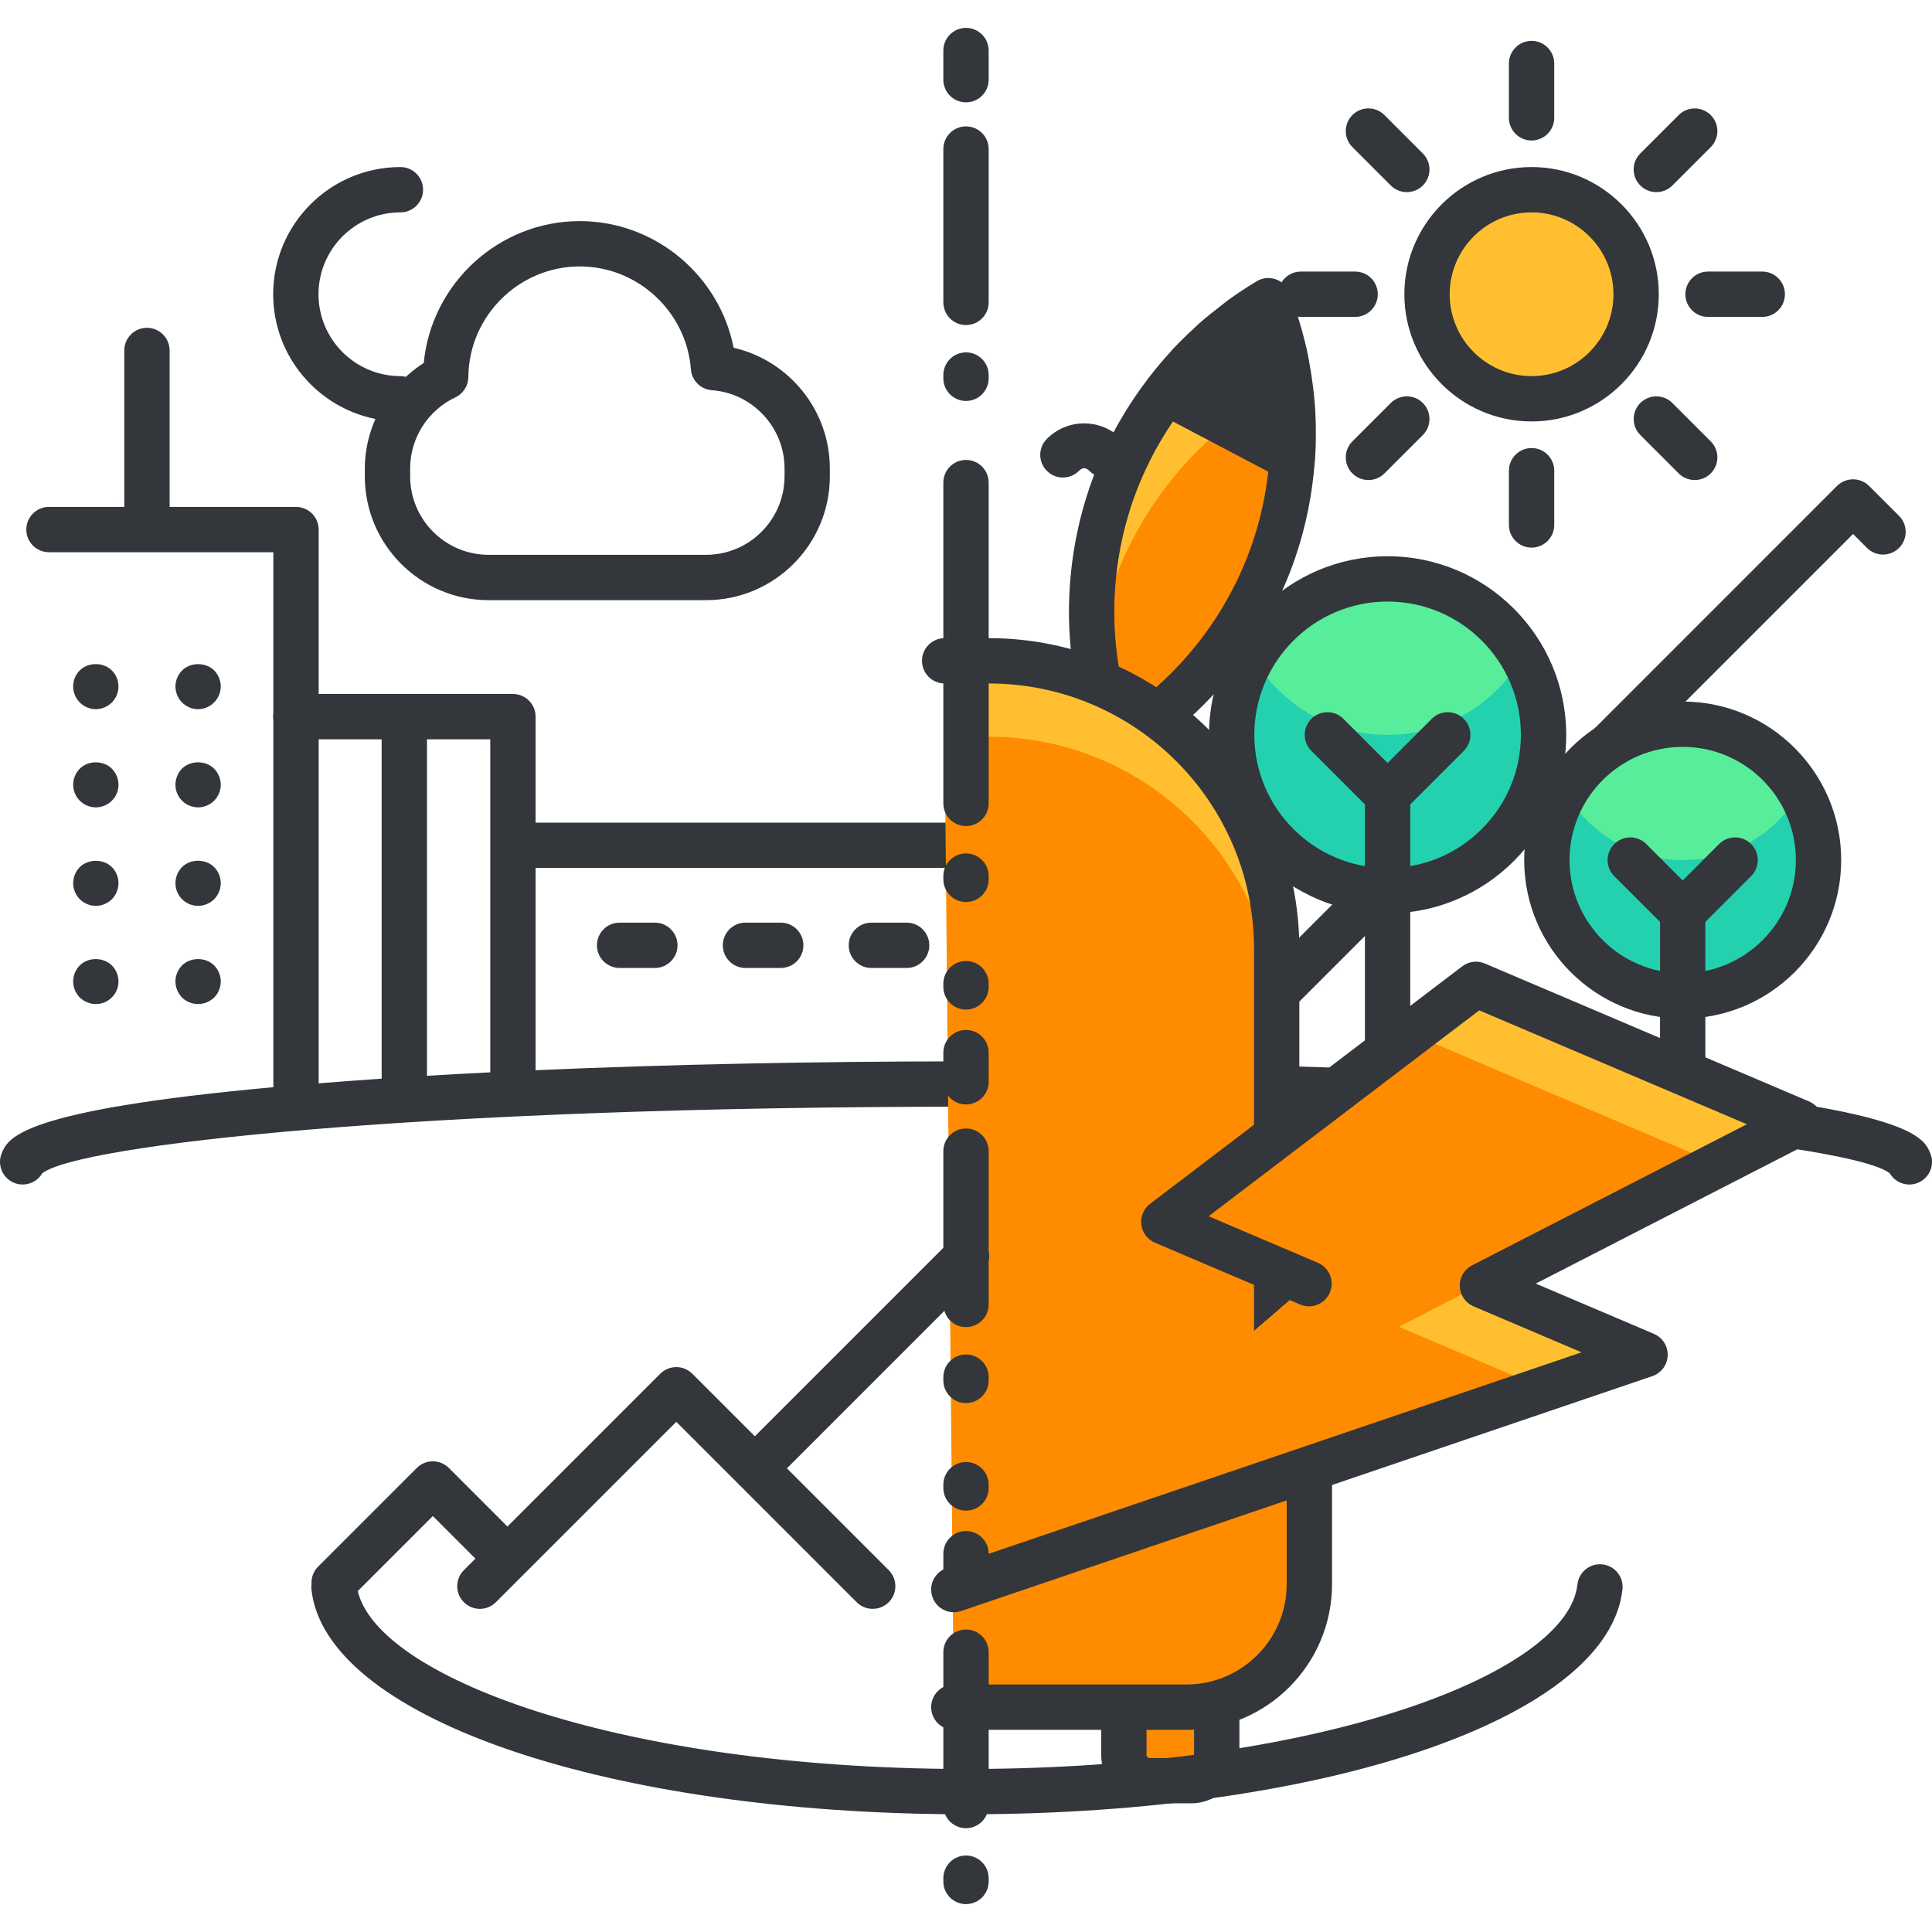 <?xml version="1.0" encoding="iso-8859-1"?>
<!-- Generator: Adobe Illustrator 19.0.0, SVG Export Plug-In . SVG Version: 6.00 Build 0)  -->
<svg version="1.1" id="Layer_1" xmlns="http://www.w3.org/2000/svg" xmlns:xlink="http://www.w3.org/1999/xlink" x="0px" y="0px"
	 viewBox="0 0 127.887 127.887" style="enable-background:new 0 0 127.887 127.887;" xml:space="preserve">
<g>
	<g>
		<circle style="fill:#FFBF31;" cx="101.382" cy="19.477" r="6.921"/>
	</g>
	<g>
		<path style="fill:#33363A;" d="M93.656,57.455H76.194c-0.829,0-1.5-0.672-1.5-1.5s0.671-1.5,1.5-1.5h17.462
			c0.829,0,1.5,0.672,1.5,1.5S94.485,57.455,93.656,57.455z"/>
	</g>
	<g>
		<path style="fill:#33363A;" d="M84.892,66.795c-0.384,0-0.768-0.146-1.061-0.439c-0.586-0.586-0.586-1.535,0-2.121l15.97-15.971
			c0.586-0.586,1.535-0.586,2.121,0l13.101,13.1c0.586,0.586,0.586,1.535,0,2.121c-0.585,0.586-1.535,0.586-2.121,0l-12.041-12.039
			l-14.909,14.91C85.66,66.649,85.276,66.795,84.892,66.795z"/>
	</g>
	<g>
		<path style="fill:#33363A;" d="M104.409,52.981c-0.384,0-0.768-0.146-1.061-0.439c-0.586-0.586-0.586-1.535,0-2.121l18.253-18.254
			c0.586-0.586,1.535-0.585,2.121-0.001l1.983,1.981c0.586,0.586,0.586,1.535,0.001,2.122c-0.586,0.585-1.535,0.586-2.121,0.001
			l-0.923-0.922l-17.193,17.193C105.176,52.834,104.792,52.981,104.409,52.981z"/>
	</g>
	<g>
		<g>
			<circle style="fill:#24D1AF;" cx="111.385" cy="56.932" r="8.991"/>
		</g>
		<g>
			<path style="fill:#58ED9B;" d="M111.385,47.938c-3.328,0-6.225,1.814-7.78,4.498c1.556,2.686,4.452,4.496,7.78,4.496
				c3.325,0,6.222-1.811,7.779-4.496C117.607,49.751,114.71,47.938,111.385,47.938z"/>
		</g>
		<g>
			<path style="fill:#33363A;" d="M111.385,75.369c-0.829,0-1.5-0.672-1.5-1.5V60.402c0-0.828,0.671-1.5,1.5-1.5s1.5,0.672,1.5,1.5
				v13.467C112.885,74.697,112.214,75.369,111.385,75.369z"/>
		</g>
		<g>
			<path style="fill:#33363A;" d="M111.386,61.902c-0.398,0-0.78-0.158-1.061-0.439l-3.472-3.471c-0.586-0.585-0.586-1.535,0-2.121
				c0.586-0.586,1.536-0.586,2.122,0l2.411,2.41l2.408-2.41c0.586-0.586,1.536-0.586,2.122,0c0.586,0.585,0.586,1.535,0,2.121
				l-3.469,3.471C112.165,61.744,111.783,61.902,111.386,61.902z"/>
		</g>
		<g>
			<path style="fill:#33363A;" d="M111.385,67.424c-5.785,0-10.492-4.707-10.492-10.492c0-5.786,4.707-10.494,10.492-10.494
				c5.785,0,10.491,4.708,10.491,10.494C121.876,62.717,117.17,67.424,111.385,67.424z M111.385,49.438
				c-4.131,0-7.492,3.362-7.492,7.494c0,4.131,3.361,7.492,7.492,7.492c4.13,0,7.491-3.361,7.491-7.492
				C118.876,52.8,115.516,49.438,111.385,49.438z"/>
		</g>
	</g>
	<g>
		<g>
			<circle style="fill:#24D1AF;" cx="91.851" cy="48.643" r="10.323"/>
		</g>
		<g>
			<path style="fill:#58ED9B;" d="M91.85,38.319c-3.819,0-7.146,2.079-8.932,5.161c1.787,3.084,5.113,5.162,8.932,5.162
				c3.817,0,7.145-2.078,8.93-5.162C98.995,40.399,95.667,38.319,91.85,38.319z"/>
		</g>
		<g>
			<path style="fill:#33363A;" d="M91.85,70.779c-0.829,0-1.5-0.672-1.5-1.5V52.627c0-0.828,0.671-1.5,1.5-1.5s1.5,0.672,1.5,1.5
				v16.652C93.35,70.108,92.679,70.779,91.85,70.779z"/>
		</g>
		<g>
			<path style="fill:#33363A;" d="M91.85,54.127c-0.397,0-0.779-0.158-1.061-0.439l-3.985-3.984c-0.586-0.586-0.586-1.535,0-2.121
				c0.586-0.586,1.536-0.586,2.122,0l2.924,2.924l2.922-2.924c0.586-0.586,1.536-0.586,2.122,0c0.586,0.585,0.586,1.535,0,2.121
				l-3.983,3.984C92.63,53.969,92.248,54.127,91.85,54.127z"/>
		</g>
		<g>
			<path style="fill:#33363A;" d="M91.85,60.463c-6.519,0-11.822-5.303-11.822-11.82c0-6.52,5.303-11.823,11.822-11.823
				c6.52,0,11.824,5.304,11.824,11.823C103.674,55.16,98.37,60.463,91.85,60.463z M91.85,39.819c-4.865,0-8.822,3.958-8.822,8.823
				c0,4.863,3.958,8.82,8.822,8.82c4.865,0,8.824-3.957,8.824-8.82C100.674,43.777,96.715,39.819,91.85,39.819z"/>
		</g>
	</g>
	<g>
		<path style="fill:#33363A;" d="M13.113,46.943c0.39,0,0.78-0.16,1.06-0.45c0.28-0.28,0.44-0.66,0.44-1.05
			c0-0.4-0.16-0.78-0.44-1.07c-0.56-0.55-1.57-0.55-2.12,0.01c-0.28,0.28-0.44,0.66-0.44,1.061c0,0.39,0.16,0.77,0.44,1.06
			C12.333,46.783,12.713,46.943,13.113,46.943z"/>
		<path style="fill:#33363A;" d="M6.343,46.943c0.4,0,0.78-0.17,1.06-0.44c0.28-0.29,0.44-0.67,0.44-1.06
			c0-0.4-0.16-0.79-0.44-1.061c-0.55-0.56-1.56-0.56-2.12-0.01c-0.28,0.28-0.44,0.67-0.44,1.07c0,0.39,0.16,0.78,0.44,1.06
			C5.563,46.783,5.953,46.943,6.343,46.943z"/>
		<path style="fill:#33363A;" d="M12.053,53.003c0.28,0.28,0.66,0.44,1.06,0.44c0.39,0,0.78-0.16,1.06-0.44
			c0.28-0.279,0.44-0.66,0.44-1.06c0-0.391-0.16-0.78-0.44-1.061c-0.56-0.56-1.56-0.56-2.13,0c-0.27,0.28-0.43,0.67-0.43,1.061
			C11.613,52.343,11.773,52.724,12.053,53.003z"/>
		<path style="fill:#33363A;" d="M5.283,53.003c0.28,0.28,0.67,0.44,1.06,0.44s0.78-0.16,1.06-0.44c0.28-0.27,0.44-0.66,0.44-1.06
			c0-0.391-0.16-0.78-0.44-1.061c-0.56-0.56-1.56-0.56-2.12,0c-0.28,0.28-0.44,0.67-0.44,1.061
			C4.843,52.343,5.003,52.724,5.283,53.003z"/>
		<path style="fill:#33363A;" d="M12.053,59.524c0.28,0.279,0.66,0.439,1.06,0.439c0.39,0,0.78-0.16,1.06-0.439
			c0.28-0.28,0.44-0.67,0.44-1.061c0-0.399-0.16-0.79-0.44-1.069c-0.56-0.551-1.56-0.561-2.12,0c-0.28,0.279-0.44,0.67-0.44,1.069
			C11.613,58.854,11.773,59.243,12.053,59.524z"/>
		<path style="fill:#33363A;" d="M5.283,59.524c0.28,0.279,0.67,0.439,1.06,0.439s0.78-0.16,1.06-0.439
			c0.28-0.28,0.44-0.67,0.44-1.061c0-0.399-0.16-0.79-0.44-1.069c-0.56-0.551-1.56-0.551-2.12,0c-0.28,0.29-0.44,0.67-0.44,1.069
			C4.843,58.854,5.003,59.234,5.283,59.524z"/>
		<path style="fill:#33363A;" d="M12.053,66.033c0.27,0.27,0.66,0.43,1.06,0.43c0.39,0,0.78-0.16,1.06-0.43
			c0.28-0.28,0.44-0.67,0.44-1.07c0-0.39-0.16-0.779-0.44-1.06c-0.56-0.561-1.57-0.55-2.12,0c-0.28,0.28-0.44,0.67-0.44,1.06
			C11.613,65.363,11.773,65.743,12.053,66.033z"/>
		<path style="fill:#33363A;" d="M5.283,66.033c0.28,0.27,0.67,0.43,1.06,0.43c0.4,0,0.78-0.16,1.06-0.439
			c0.28-0.271,0.44-0.66,0.44-1.061c0-0.39-0.16-0.779-0.44-1.06c-0.56-0.55-1.56-0.561-2.12,0c-0.28,0.28-0.44,0.67-0.44,1.06
			C4.843,65.363,5.003,65.743,5.283,66.033z"/>
		<path style="fill:#33363A;" d="M127.768,76.325c-0.441-1.044-1.263-2.986-20.278-4.561c-11.75-0.973-27.215-1.508-43.547-1.508
			c-10.047,0-19.762,0.203-28.49,0.586V57.455h40.742c0.829,0,1.5-0.672,1.5-1.5s-0.671-1.5-1.5-1.5H35.453v-7.018
			c0-0.828-0.671-1.5-1.5-1.5H21.094V35.055c0-0.828-0.671-1.5-1.5-1.5h-8.367V23.199c0-0.828-0.671-1.5-1.5-1.5s-1.5,0.672-1.5,1.5
			v10.355H3.242c-0.829,0-1.5,0.672-1.5,1.5s0.671,1.5,1.5,1.5h14.852v10.679c-0.009,0.067-0.021,0.134-0.021,0.203
			s0.011,0.136,0.021,0.203v24.326c-16.77,1.535-17.552,3.359-17.975,4.359c-0.322,0.763,0.035,1.643,0.798,1.966
			c0.19,0.08,0.389,0.118,0.583,0.118c0.523,0,1.023-0.275,1.296-0.743c2.348-1.862,24.699-4.409,61.147-4.409
			c36.449,0,58.801,2.547,61.149,4.409c0.374,0.642,1.175,0.92,1.879,0.625C127.734,77.968,128.091,77.088,127.768,76.325z
			 M25.263,71.402c-1.435,0.097-2.823,0.2-4.169,0.308V48.938h4.169V71.402z M32.453,55.955v15.027
			c-1.431,0.071-2.823,0.149-4.19,0.23V48.938h4.19V55.955z"/>
	</g>
	<g>
		<path style="fill:#33363A;" d="M101.381,27.897c-4.643,0-8.42-3.777-8.42-8.42s3.777-8.419,8.42-8.419
			c4.644,0,8.421,3.776,8.421,8.419S106.025,27.897,101.381,27.897z M101.381,14.058c-2.989,0-5.42,2.431-5.42,5.419
			s2.431,5.42,5.42,5.42c2.989,0,5.421-2.432,5.421-5.42S104.371,14.058,101.381,14.058z"/>
	</g>
	<g>
		<g>
			<path style="fill:#33363A;" d="M101.381,9.299c-0.829,0-1.5-0.672-1.5-1.5V4.205c0-0.828,0.671-1.5,1.5-1.5s1.5,0.672,1.5,1.5
				v3.594C102.881,8.627,102.21,9.299,101.381,9.299z"/>
		</g>
		<g>
			<path style="fill:#33363A;" d="M101.381,36.249c-0.829,0-1.5-0.672-1.5-1.5v-3.591c0-0.828,0.671-1.5,1.5-1.5s1.5,0.672,1.5,1.5
				v3.591C102.881,35.577,102.21,36.249,101.381,36.249z"/>
		</g>
	</g>
	<g>
		<g>
			<path style="fill:#33363A;" d="M109.64,12.718c-0.384,0-0.768-0.146-1.061-0.439c-0.586-0.586-0.586-1.535,0-2.121l2.541-2.54
				c0.586-0.586,1.536-0.586,2.121,0c0.586,0.586,0.586,1.535,0,2.121l-2.541,2.54C110.408,12.571,110.024,12.718,109.64,12.718z"/>
		</g>
		<g>
			<path style="fill:#33363A;" d="M90.582,31.776c-0.384,0-0.768-0.146-1.061-0.439c-0.586-0.586-0.586-1.535,0-2.121l2.541-2.54
				c0.586-0.586,1.536-0.586,2.121,0c0.586,0.586,0.586,1.535,0,2.121l-2.541,2.54C91.35,31.63,90.966,31.776,90.582,31.776z"/>
		</g>
	</g>
	<g>
		<g>
			<path style="fill:#33363A;" d="M116.652,20.977h-3.591c-0.829,0-1.5-0.672-1.5-1.5s0.671-1.5,1.5-1.5h3.591
				c0.829,0,1.5,0.672,1.5,1.5S117.481,20.977,116.652,20.977z"/>
		</g>
		<g>
			<path style="fill:#33363A;" d="M89.702,20.977h-3.593c-0.829,0-1.5-0.672-1.5-1.5s0.671-1.5,1.5-1.5h3.593
				c0.829,0,1.5,0.672,1.5,1.5S90.53,20.977,89.702,20.977z"/>
		</g>
	</g>
	<g>
		<g>
			<path style="fill:#33363A;" d="M112.181,31.776c-0.384,0-0.768-0.146-1.061-0.439l-2.54-2.54c-0.586-0.586-0.586-1.535,0-2.121
				s1.536-0.586,2.121,0l2.54,2.54c0.586,0.586,0.586,1.535,0,2.121C112.948,31.63,112.564,31.776,112.181,31.776z"/>
		</g>
		<g>
			<path style="fill:#33363A;" d="M93.123,12.718c-0.384,0-0.768-0.146-1.061-0.439l-2.541-2.542c-0.585-0.586-0.585-1.536,0-2.121
				c0.586-0.587,1.536-0.585,2.122,0l2.541,2.542c0.585,0.586,0.585,1.536,0,2.121C93.891,12.571,93.507,12.718,93.123,12.718z"/>
		</g>
	</g>
	<g>
		<path style="fill:#33363A;" d="M43.347,64.074h-2.333c-0.829,0-1.5-0.672-1.5-1.5s0.671-1.5,1.5-1.5h2.333
			c0.829,0,1.5,0.672,1.5,1.5S44.175,64.074,43.347,64.074z"/>
	</g>
	<g>
		<path style="fill:#33363A;" d="M51.68,64.074h-2.333c-0.829,0-1.5-0.672-1.5-1.5s0.671-1.5,1.5-1.5h2.333
			c0.829,0,1.5,0.672,1.5,1.5S52.509,64.074,51.68,64.074z"/>
	</g>
	<g>
		<path style="fill:#33363A;" d="M60.014,64.074h-2.333c-0.829,0-1.5-0.672-1.5-1.5s0.671-1.5,1.5-1.5h2.333
			c0.829,0,1.5,0.672,1.5,1.5S60.842,64.074,60.014,64.074z"/>
	</g>
	<path style="fill:#33363A;" d="M48.562,23.02c-0.941-4.787-5.2-8.384-10.181-8.384c-5.372,0-9.83,4.138-10.332,9.395
		c-0.429,0.265-0.818,0.579-1.187,0.914c-0.115-0.028-0.234-0.048-0.358-0.048c-2.989,0-5.421-2.432-5.421-5.42
		s2.432-5.419,5.421-5.419c0.829,0,1.5-0.672,1.5-1.5s-0.671-1.5-1.5-1.5c-4.643,0-8.421,3.776-8.421,8.419
		c0,4.077,2.914,7.484,6.767,8.255c-0.447,1.017-0.701,2.125-0.701,3.27v0.532c0,4.518,3.676,8.193,8.194,8.193h14.392
		c4.519,0,8.195-3.676,8.195-8.193v-0.532C54.931,27.15,52.218,23.856,48.562,23.02z M51.931,31.533
		c0,2.863-2.331,5.193-5.195,5.193H32.344c-2.864,0-5.194-2.33-5.194-5.193v-0.532c0-1.998,1.174-3.843,2.991-4.697
		c0.522-0.246,0.856-0.769,0.861-1.345c0.033-4.038,3.343-7.323,7.379-7.323c3.83,0,7.06,2.992,7.353,6.811
		c0.057,0.74,0.646,1.328,1.387,1.382c2.698,0.196,4.811,2.468,4.811,5.173V31.533z"/>
	<g>
		<g>
			<g>
				<path style="fill:#FFBF31;" d="M84.322,36.423c-1.914,5.596-5.694,10.026-10.406,12.836c-2.003-5.107-2.281-10.922-0.367-16.521
					c1.914-5.595,5.696-10.025,10.406-12.834C85.959,25.009,86.236,30.825,84.322,36.423z"/>
			</g>
			<g>
				<path style="fill:#FF8B00;" d="M73.548,39.036c-0.522,1.525-0.876,3.069-1.081,4.609c0.257,1.932,0.743,3.817,1.448,5.613
					c4.712-2.809,8.493-7.24,10.406-12.836c0.522-1.527,0.876-3.07,1.081-4.611c-0.257-1.93-0.743-3.815-1.448-5.611
					C79.244,29.009,75.462,33.439,73.548,39.036z"/>
			</g>
			<path style="fill:#33363A;" d="M87.053,30.355c0.003-0.039,0.003-0.078,0.005-0.117c0.04-0.638,0.05-1.279,0.041-1.919
				c-0.002-0.123-0.001-0.245-0.005-0.368c-0.019-0.643-0.06-1.286-0.127-1.927c-0.016-0.151-0.038-0.301-0.056-0.452
				c-0.066-0.537-0.148-1.072-0.248-1.604c-0.027-0.142-0.048-0.285-0.077-0.427c-0.126-0.617-0.28-1.228-0.451-1.833
				c-0.045-0.16-0.094-0.319-0.143-0.479c-0.192-0.632-0.4-1.259-0.641-1.873c-0.161-0.41-0.494-0.729-0.911-0.871
				c-0.208-0.072-0.427-0.096-0.641-0.074c-0.214,0.022-0.424,0.091-0.613,0.205c-0.019,0.011-0.036,0.025-0.055,0.036
				c-0.658,0.394-1.294,0.818-1.909,1.267c-0.133,0.097-0.256,0.207-0.387,0.307c-0.505,0.384-1,0.778-1.473,1.197
				c-0.102,0.091-0.197,0.189-0.298,0.282c-0.499,0.456-0.982,0.928-1.442,1.421c-0.061,0.065-0.118,0.135-0.178,0.201
				c-0.488,0.534-0.953,1.088-1.394,1.661c-0.018,0.024-0.039,0.045-0.058,0.069c-0.012,0.015-0.019,0.033-0.03,0.049
				c-1.634,2.153-2.947,4.553-3.834,7.146c-1.95,5.706-1.812,11.94,0.39,17.555c0.161,0.41,0.494,0.729,0.911,0.871
				c0.158,0.055,0.322,0.081,0.485,0.081c0.268,0,0.533-0.071,0.768-0.212c5.179-3.088,9.106-7.932,11.058-13.639
				c0.705-2.062,1.128-4.194,1.289-6.34c0.004-0.031,0.016-0.059,0.018-0.09C87.051,30.437,87.05,30.396,87.053,30.355z
				 M74.705,46.952c-1.339-4.475-1.256-9.284,0.263-13.729c0.65-1.9,1.561-3.682,2.673-5.322l6.312,3.323
				c-0.183,1.595-0.524,3.177-1.05,4.714C81.382,40.384,78.503,44.235,74.705,46.952z"/>
			<g>
				<g>
					<path style="fill:#FF8B00;" d="M80.541,116.173c0,0.938-0.759,1.696-1.695,1.696h-2.755c-0.937,0-1.697-0.759-1.697-1.696
						v-3.39c0-0.937,0.76-1.695,1.697-1.695h2.755c0.937,0,1.695,0.759,1.695,1.695V116.173z"/>
				</g>
			</g>
			<g>
				<g>
					<path style="fill:#33363A;" d="M78.846,119.369h-2.755c-1.763,0-3.197-1.434-3.197-3.196v-3.39
						c0-1.762,1.434-3.195,3.197-3.195h2.755c1.762,0,3.195,1.434,3.195,3.195v3.39C82.041,117.936,80.608,119.369,78.846,119.369z
						 M76.091,112.588c-0.108,0-0.197,0.088-0.197,0.195v3.39c0,0.108,0.088,0.196,0.197,0.196h2.755
						c0.108,0,0.195-0.088,0.195-0.196v-3.39c0-0.107-0.087-0.195-0.195-0.195H76.091z"/>
				</g>
			</g>
			<g>
				<path style="fill:#FFBF31;" d="M78.531,113.005c4.496,0,8.141-3.645,8.141-8.143v-6.751c0-2.13-0.825-4.063-2.164-5.513V62.79
					c0-10.504-8.545-19.048-19.047-19.048h-2.93"/>
			</g>
			<g>
				<path style="fill:#FF8B00;" d="M84.507,97.624v-5.025V67.815c0-10.503-8.545-19.048-19.047-19.048h-2.93l0.607,64.238
					c4.496,0,23.535,2.819,23.535-8.143v-1.725C86.672,101.009,85.847,99.075,84.507,97.624z"/>
			</g>
			<g>
				<path style="fill:#33363A;" d="M78.531,114.505H63.137c-0.829,0-1.5-0.672-1.5-1.5s0.671-1.5,1.5-1.5h15.394
					c3.662,0,6.641-2.979,6.641-6.643v-6.751c0-1.666-0.627-3.263-1.766-4.494c-0.256-0.277-0.398-0.642-0.398-1.019V62.79
					c0-9.676-7.872-17.548-17.547-17.548h-2.93c-0.829,0-1.5-0.672-1.5-1.5s0.671-1.5,1.5-1.5h2.93
					c11.33,0,20.547,9.218,20.547,20.548v29.249c1.4,1.718,2.165,3.852,2.165,6.072v6.751
					C88.172,110.18,83.847,114.505,78.531,114.505z"/>
			</g>
			<g>
				<polygon style="fill:#FFBF31;" points="119.164,74.291 97.7,65.158 77.038,80.878 86.648,84.97 63.137,105.221 108.891,89.673 
					98.127,85.093 				"/>
			</g>
			<g>
				<polygon style="fill:#FF8B00;" points="92.594,87.825 113.631,77.025 93.411,68.42 77.038,80.878 86.648,84.97 63.137,105.221 
					102.243,91.933 				"/>
			</g>
			<g>
				<path style="fill:#33363A;" d="M63.137,106.721c-0.625,0-1.208-0.393-1.42-1.018c-0.267-0.784,0.153-1.636,0.938-1.902
					l42.036-14.285l-7.151-3.043c-0.535-0.228-0.891-0.744-0.912-1.326c-0.021-0.581,0.296-1.122,0.814-1.388l18.19-9.341
					L97.915,66.88L80,80.509l7.235,3.081c0.762,0.324,1.117,1.205,0.792,1.968c-0.324,0.763-1.208,1.117-1.967,0.792l-9.61-4.092
					c-0.492-0.209-0.835-0.664-0.901-1.194c-0.066-0.53,0.155-1.056,0.58-1.379l20.662-15.72c0.429-0.327,0.999-0.4,1.496-0.187
					l21.464,9.133c0.535,0.228,0.891,0.744,0.912,1.326c0.021,0.581-0.296,1.122-0.814,1.388l-18.19,9.341l7.819,3.327
					c0.572,0.243,0.935,0.814,0.912,1.436c-0.023,0.622-0.428,1.164-1.017,1.364L63.62,106.641
					C63.46,106.695,63.297,106.721,63.137,106.721z"/>
			</g>
			<g>
				<path style="fill:none;stroke:#33363A;stroke-width:3;stroke-linecap:round;stroke-linejoin:round;stroke-miterlimit:10;" d="
					M71.531,66.587"/>
			</g>
			<g>
				<path style="fill:none;stroke:#33363A;stroke-width:3;stroke-linecap:round;stroke-linejoin:round;stroke-miterlimit:10;" d="
					M71.531,75.976"/>
			</g>
		</g>
	</g>
	<g>
		<path style="fill:#33363A;" d="M106.068,103.554c-0.829-0.088-1.563,0.507-1.652,1.33c-0.623,5.778-16.359,11.951-38.972,12.204
			v-7.722c0-0.828-0.671-1.5-1.5-1.5s-1.5,0.672-1.5,1.5v7.721c-21.977-0.268-37.421-6.129-38.762-11.765l4.969-4.969l2.818,2.819
			l-0.764,0.764c-0.586,0.586-0.586,1.535,0,2.121s1.535,0.586,2.121,0l11.941-11.941l11.939,11.941
			c0.292,0.293,0.677,0.439,1.061,0.439s0.768-0.146,1.061-0.439c0.586-0.586,0.586-1.535,0-2.121l-6.74-6.74L62.512,86.77
			c0.183,0.621,0.751,1.077,1.432,1.077c0.829,0,1.5-0.672,1.5-1.5v-2.864c0.05-0.221,0.05-0.442,0-0.662v-6.622
			c0-0.828-0.671-1.5-1.5-1.5s-1.5,0.672-1.5,1.5v6.396L49.967,95.073l-4.14-4.14c-0.281-0.281-0.663-0.439-1.061-0.439
			s-0.779,0.158-1.061,0.439L33.59,101.049l-3.878-3.879c-0.282-0.281-0.663-0.439-1.061-0.439s-0.779,0.158-1.061,0.439
			l-6.544,6.544c-0.314,0.314-0.446,0.731-0.424,1.142c-0.015,0.114-0.02,0.231-0.007,0.351
			c0.896,8.317,18.818,14.627,41.942,14.881c0.225,0.543,0.76,0.926,1.385,0.926c0.625,0,1.159-0.382,1.385-0.925
			c23.185-0.232,41.171-6.55,42.07-14.882C107.487,104.382,106.892,103.643,106.068,103.554z"/>
		<path style="fill:#33363A;" d="M63.944,101.345c-0.829,0-1.5,0.672-1.5,1.5v1.929c0,0.828,0.671,1.5,1.5,1.5s1.5-0.672,1.5-1.5
			v-1.929C65.444,102.017,64.772,101.345,63.944,101.345z"/>
		<path style="fill:#33363A;" d="M63.944,122.824c-0.829,0-1.5,0.672-1.5,1.5v0.217c0,0.828,0.671,1.5,1.5,1.5s1.5-0.672,1.5-1.5
			v-0.217C65.444,123.496,64.772,122.824,63.944,122.824z"/>
		<path style="fill:#33363A;" d="M65.444,98.279c0-0.828-0.671-1.5-1.5-1.5s-1.5,0.672-1.5,1.5v0.215c0,0.828,0.671,1.5,1.5,1.5
			s1.5-0.672,1.5-1.5V98.279z"/>
		<path style="fill:#33363A;" d="M63.944,73.107c0.829,0,1.5-0.672,1.5-1.5v-1.929c0-0.828-0.671-1.5-1.5-1.5s-1.5,0.672-1.5,1.5
			v1.929C62.444,72.435,63.115,73.107,63.944,73.107z"/>
		<path style="fill:#33363A;" d="M65.444,91.159c0-0.828-0.671-1.5-1.5-1.5s-1.5,0.672-1.5,1.5v0.216c0,0.828,0.671,1.5,1.5,1.5
			s1.5-0.672,1.5-1.5V91.159z"/>
		<path style="fill:#33363A;" d="M63.944,66.828c0.829,0,1.5-0.672,1.5-1.5v-0.215c0-0.828-0.671-1.5-1.5-1.5s-1.5,0.672-1.5,1.5
			v0.215C62.444,66.156,63.115,66.828,63.944,66.828z"/>
		<path style="fill:#33363A;" d="M63.944,54.68c0.829,0,1.5-0.672,1.5-1.5V32.162v-0.053v-0.164c0-0.828-0.671-1.5-1.5-1.5
			s-1.5,0.672-1.5,1.5v0.164v0.053V53.18C62.444,54.008,63.115,54.68,63.944,54.68z"/>
		<path style="fill:#33363A;" d="M63.944,59.708c0.829,0,1.5-0.672,1.5-1.5v-0.216c0-0.828-0.671-1.5-1.5-1.5s-1.5,0.672-1.5,1.5
			v0.216C62.444,59.036,63.115,59.708,63.944,59.708z"/>
		<path style="fill:#33363A;" d="M63.944,21.516c0.829,0,1.5-0.672,1.5-1.5V9.866c0-0.828-0.671-1.5-1.5-1.5s-1.5,0.672-1.5,1.5
			v10.149C62.444,20.844,63.115,21.516,63.944,21.516z"/>
		<path style="fill:#33363A;" d="M63.944,6.774c0.829,0,1.5-0.672,1.5-1.5V3.346c0-0.828-0.671-1.5-1.5-1.5s-1.5,0.672-1.5,1.5
			v1.928C62.444,6.102,63.115,6.774,63.944,6.774z"/>
		<path style="fill:#33363A;" d="M63.944,26.541c0.829,0,1.5-0.672,1.5-1.5v-0.215c0-0.828-0.671-1.5-1.5-1.5s-1.5,0.672-1.5,1.5
			v0.215C62.444,25.869,63.115,26.541,63.944,26.541z"/>
		<path style="fill:#33363A;" d="M71.418,31.169c0.237-0.237,0.453-0.236,0.69,0c0.293,0.294,0.677,0.44,1.062,0.44
			c0.384,0,0.767-0.146,1.06-0.438c0.586-0.586,0.587-1.535,0.001-2.121c-0.66-0.66-1.536-1.024-2.468-1.024h0
			c-0.932,0-1.809,0.364-2.467,1.024c-0.585,0.586-0.584,1.536,0.002,2.121C69.882,31.755,70.832,31.755,71.418,31.169z"/>
	</g>
</g>
<g>
</g>
<g>
</g>
<g>
</g>
<g>
</g>
<g>
</g>
<g>
</g>
<g>
</g>
<g>
</g>
<g>
</g>
<g>
</g>
<g>
</g>
<g>
</g>
<g>
</g>
<g>
</g>
<g>
</g>
</svg>
